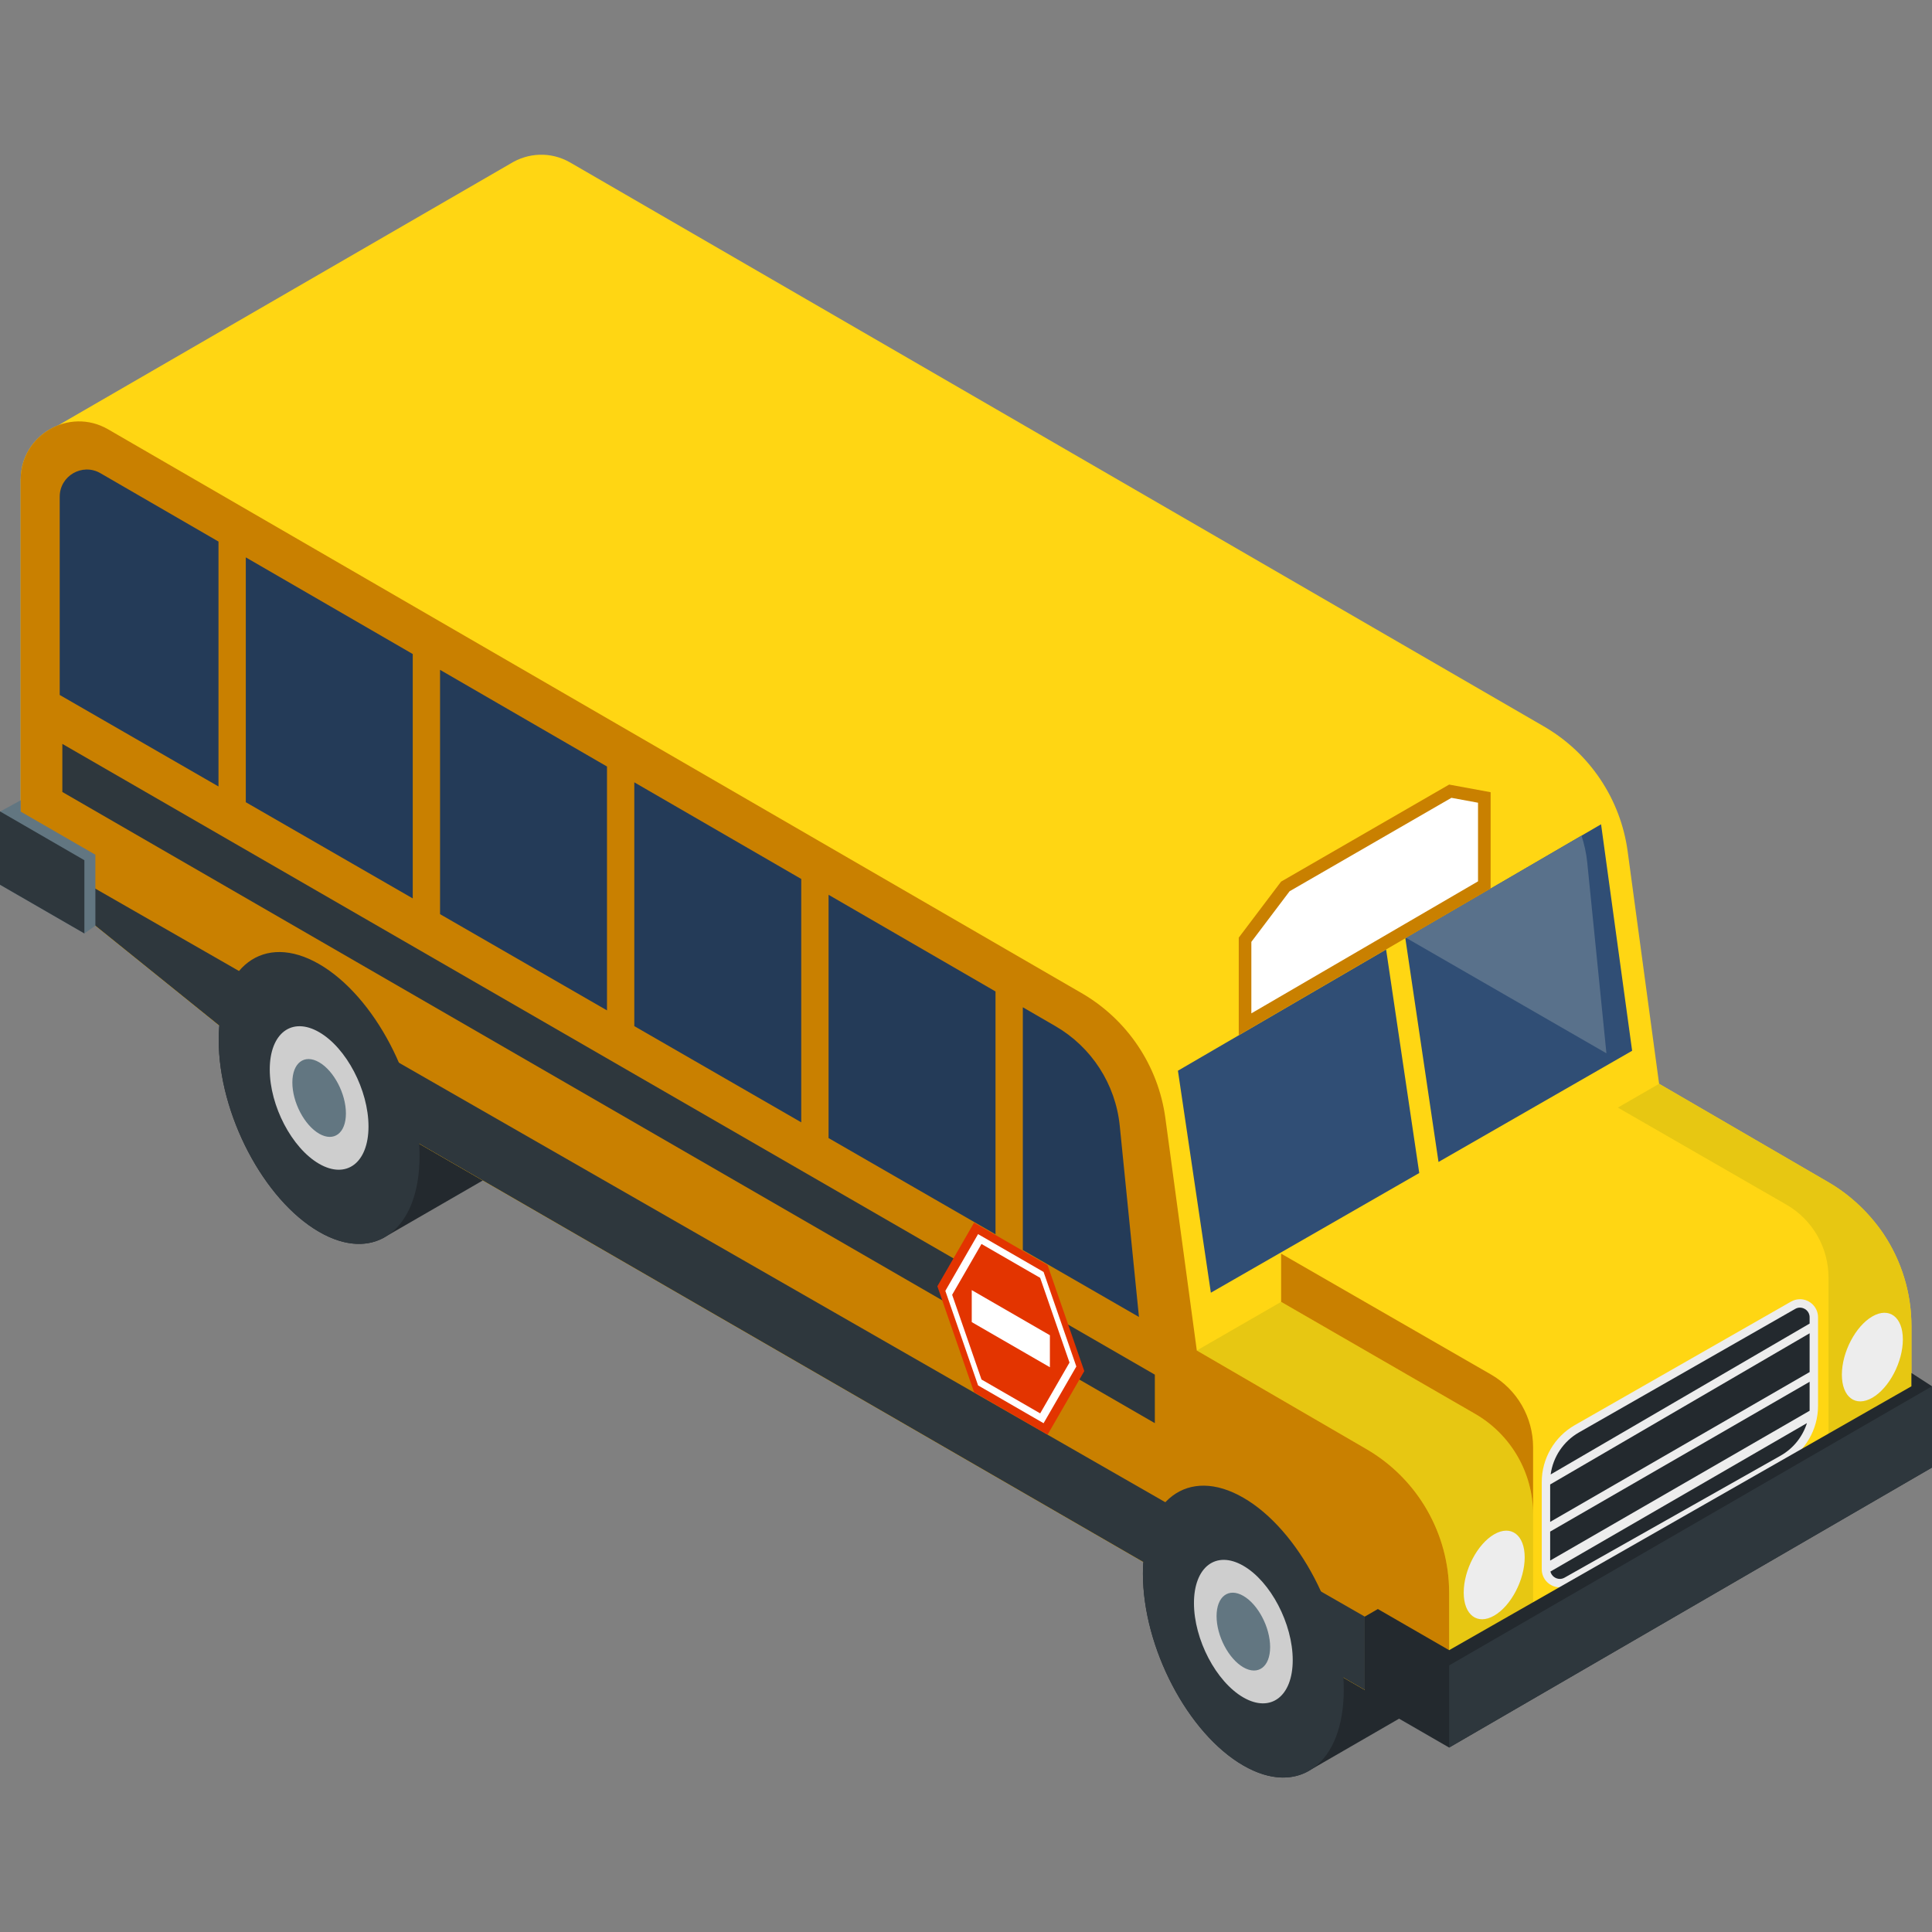 <svg viewBox="0 -41 512 512" xmlns="http://www.w3.org/2000/svg"><rect x="0" y="-41" width="512" height="512" fill="#808080" stroke="none"/><path d="m139.109 265.387-32.66-22.977c-4.805-12.008-12.809-22.68-21.875-27.918-14.695-8.484-26.613.523-26.613 20.121 0 19.594 11.914 42.359 26.613 50.844 6.965 4.023 13.305 4.109 18.047 1.008zm0 0" fill="#23292e"/><path d="m384.035 406.805-32.66-22.98c-4.805-12.008-12.809-22.68-21.875-27.914-14.695-8.484-26.613.523-26.613 20.117 0 19.598 11.914 42.363 26.613 50.848 6.969 4.02 13.305 4.105 18.051 1.004zm0 0" fill="#23292e"/><path d="m484.641 272.359-44.961-26.141-1.129-8.332-7.203-53.25c-1.879-13.895-10.086-26.133-22.23-33.145l-257.969-149.402c-5.312-3.07-11.309-2.566-15.871.266l-119.84 69.348c-5.637 2.16-9.957 7.543-9.957 14.43v102.207l55.715 44.93 322.84 186.492 122.516-70.676v-38.645c0-8.824-2.645-17.277-7.367-24.387-.523-.789-5.75-8.594-14.543-13.695zm0 0" fill="#ffd613"/><path d="m390.922 333.684-51.41-29.68-22.348 12.887 44.965 26.141c13.562 7.891 21.91 22.395 21.91 38.086v38.641l22.25-12.836v-46.621c0-10.98-5.859-21.125-15.367-26.617zm0 0" fill="#e7c712"/><path d="m484.641 272.359-44.961-26.141-10.934 6.305 44.672 25.723c6.902 3.977 11.156 11.336 11.156 19.301v64.215l21.977-12.676v-38.645c0-15.691-8.348-30.195-21.91-38.082zm0 0" fill="#e7c712"/><path d="m5.48 86.133v102.207l55.715 44.93 322.84 186.492v-38.645c0-15.691-8.344-30.195-21.906-38.082l-44.965-26.141-8.328-61.582c-1.879-13.891-10.09-26.133-22.23-33.145l-257.969-149.402c-10.293-5.945-23.156 1.484-23.156 13.367zm0 0" fill="#c98000"/><path d="m5.477 183.285 19.801 21.02 35.918 28.961 300.477 173.574v-19.422l-356.195-204.27zm0 0" fill="#2e373d"/><path d="m395.129 323.258-55.621-32.031v12.777l51.41 29.68c9.512 5.492 15.367 15.637 15.367 26.617v-17.746c.004-7.965-4.254-15.324-11.156-19.297zm0 0" fill="#c98000"/><path d="m413.367 379.656c-2.641 0-4.789-2.145-4.789-4.785v-23.113c0-6.219 3.355-11.996 8.758-15.082l57.305-32.738c.727-.414 1.547-.633 2.367-.633 2.641 0 4.789 2.148 4.789 4.789v23.488c0 6.254-3.387 12.047-8.828 15.125l-57.254 32.328c-.723.406-1.535.621-2.348.621zm0 0" fill="#ededed"/><path d="m410.809 372.566 68.758-39.699v-7.68l-68.758 39.699zm0 0" fill="#23292e"/><path d="m410.809 362.316 68.758-39.703v-10.277l-68.758 40.062zm0 0" fill="#23292e"/><path d="m410.879 375.473c.285 1.223 1.422 1.957 2.488 1.957.438 0 .855-.113 1.25-.332l57.254-32.332c3.379-1.91 5.844-5.023 6.984-8.625zm0 0" fill="#23292e"/><path d="m479.566 309.762v-1.668c0-1.582-1.328-2.562-2.559-2.562-.441 0-.867.113-1.266.344l-57.305 32.734c-4.117 2.352-6.871 6.5-7.496 11.133zm0 0" fill="#23292e"/><path d="m404.059 371.715c0 5.949-3.617 12.863-8.082 15.438-4.461 2.578-8.078-.16-8.078-6.105 0-5.953 3.617-12.863 8.078-15.441 4.465-2.574 8.082.16 8.082 6.109zm0 0" fill="#ededed"/><path d="m504.277 313.973c0 5.949-3.617 12.863-8.082 15.438-4.461 2.578-8.078-.156-8.078-6.105 0-5.953 3.617-12.863 8.078-15.441 4.465-2.574 8.082.16 8.082 6.109zm0 0" fill="#ededed"/><path d="m381.219 266.934 51.312-29.469-8.23-60.023-51.871 30.211zm0 0" fill="#304e75"/><path d="m367.332 210.621-55.168 32.129 8.727 58.832 55.223-31.719zm0 0" fill="#304e75"/><g fill="#243b58"><path d="m65.141 171.594 44.242 25.496v-64.766l-44.242-25.613zm0 0"/><path d="m160.859 162.133-44.242-25.617v64.746l44.242 25.5zm0 0"/><path d="m271.059 290.273 30.777 17.738-5.09-50.645c-1.109-11.055-7.473-20.898-17.094-26.453l-8.594-4.977zm0 0"/><path d="m212.34 191.938-44.242-25.613v64.609l44.242 25.496zm0 0"/><path d="m57.902 102.52-31.293-18.121c-4.793-2.766-10.785.695-10.785 6.23v52.543l42.078 24.25zm0 0"/><path d="m263.82 221.746-44.242-25.617v64.473l44.242 25.5zm0 0"/></g><path d="m425.719 238.137-5.09-50.645c-.246-2.422-.781-4.766-1.508-7.035l-46.496 27.078zm0 0" fill="#59718b"/><path d="m356.113 406.758c0 19.594-11.914 28.602-26.613 20.117-14.695-8.484-26.613-31.25-26.613-50.848 0-19.594 11.914-28.602 26.613-20.117 14.695 8.484 26.613 31.25 26.613 50.848zm0 0" fill="#2e373d"/><path d="m342.586 398.945c0 9.637-5.859 14.066-13.086 9.895s-13.086-15.367-13.086-25c0-9.637 5.859-14.062 13.086-9.891 7.227 4.168 13.086 15.363 13.086 24.996zm0 0" fill="#cecece"/><path d="m336.598 395.488c0 5.227-3.176 7.629-7.098 5.367-3.918-2.262-7.098-8.332-7.098-13.559s3.18-7.629 7.098-5.367c3.918 2.266 7.098 8.336 7.098 13.559zm0 0" fill="#627681"/><path d="m111.188 265.34c0 19.594-11.914 28.602-26.613 20.117-14.695-8.484-26.613-31.25-26.613-50.848 0-19.594 11.914-28.602 26.613-20.117 14.695 8.484 26.613 31.25 26.613 50.848zm0 0" fill="#2e373d"/><path d="m97.656 257.527c0 9.637-5.855 14.066-13.082 9.895-7.227-4.172-13.086-15.367-13.086-25 0-9.637 5.859-14.062 13.086-9.891 7.227 4.172 13.082 15.363 13.082 24.996zm0 0" fill="#cecece"/><path d="m91.672 254.07c0 5.227-3.18 7.629-7.098 5.367s-7.098-8.332-7.098-13.559c0-5.227 3.18-7.629 7.098-5.367 3.918 2.266 7.098 8.336 7.098 13.559zm0 0" fill="#627681"/><path d="m5.477 174.082v-2.988l-5.434 2.961-.043-.023v19.43l22.363 12.914 2.914-2.07v-18.793zm0 0" fill="#627681"/><path d="m0 174.031v19.43l22.363 12.914v-19.406zm0 0" fill="#2e373d"/><path d="m512 326.375-5.449-3.52v3.52l-122.516 69.938-18.887-10.902-3.477 2.008v21.793l22.363 12.91 127.965-74.207zm0 0" fill="#23292e"/><path d="m384.035 400.355 127.965-73.98v21.539l-127.965 74.207zm0 0" fill="#2e373d"/><path d="m306.043 323.297v12.855l-289.523-167.27v-12.742zm0 0" fill="#2e373d"/><path d="m328.281 233.363v-25.879l11.215-14.844 44.539-25.719 10.996 2.023v25.539zm0 0" fill="#c98000"/><path d="m384.641 170.43 7.051 1.301v20.836l-60.07 34.984v-18.945l10.133-13.414z" fill="#fff"/><path d="m258.145 327.973-9.734-28.098 9.734-16.859 19.469 11.238 9.734 28.098-9.734 16.859zm0 0" fill="#e33400"/><path d="m276.559 336.168-17.359-10.023-8.676-25.055 8.676-15.031 17.359 10.02 8.68 25.055zm-16.453-11.586 15.551 8.977 7.773-13.469-7.773-22.445-15.551-8.977-7.777 13.465zm0 0" fill="#fff"/><path d="m278.234 321.332-20.711-11.961v-8.477l20.711 11.957zm0 0" fill="#fff"/></svg>
